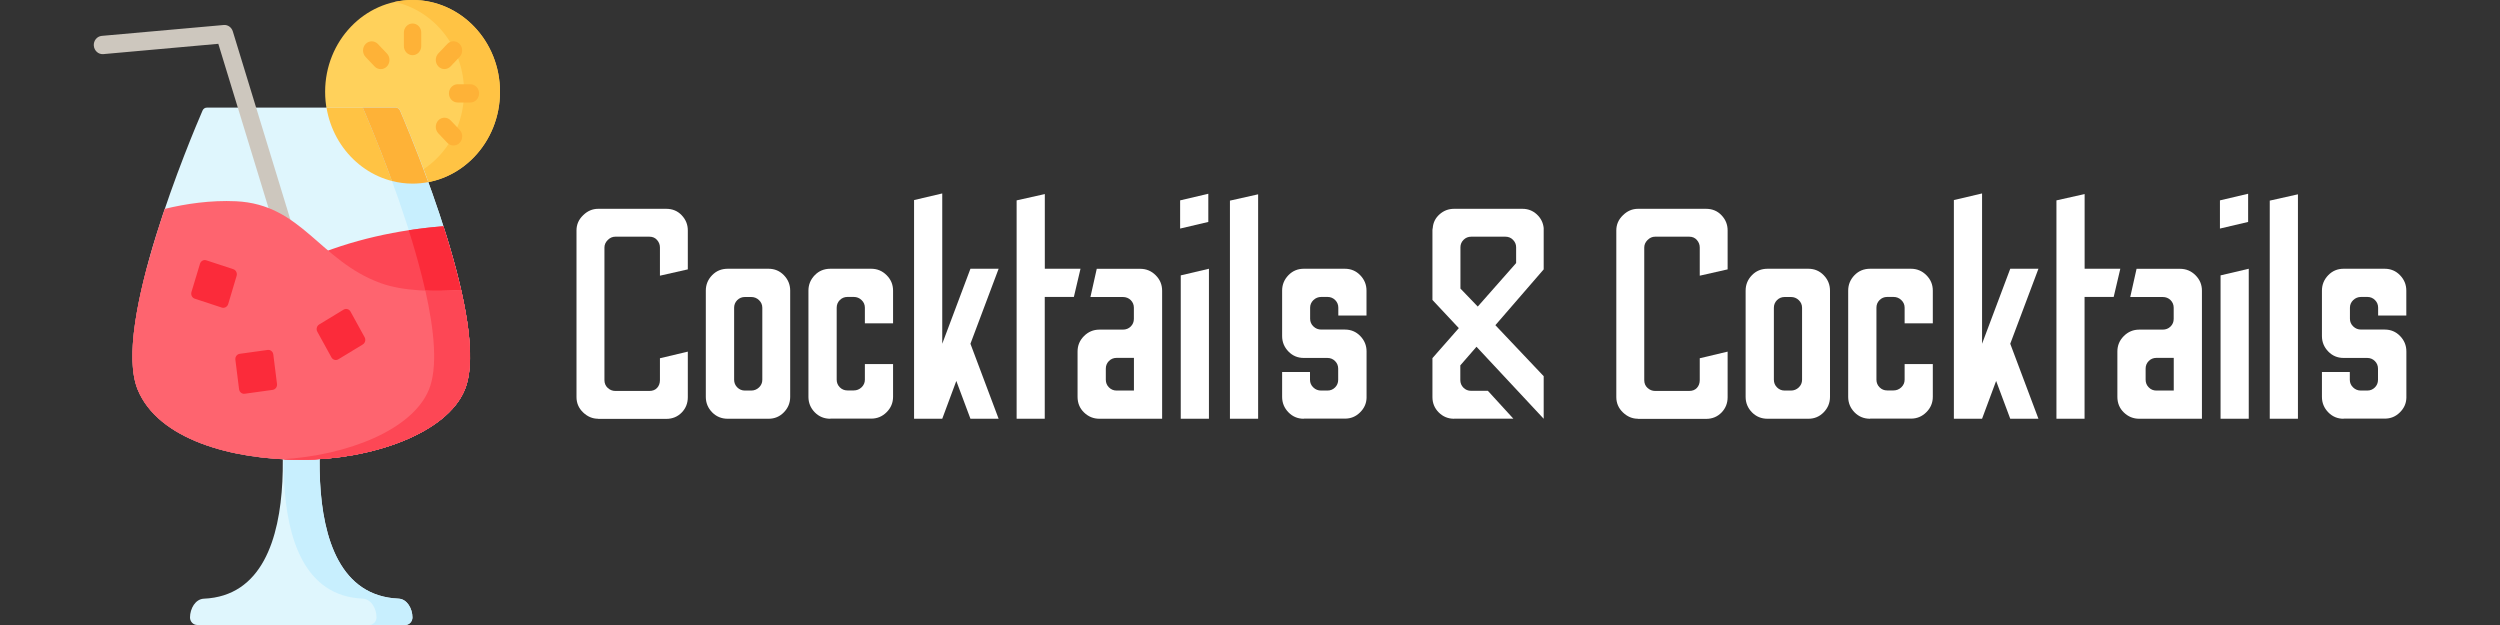 <?xml version="1.0" encoding="utf-8"?>
<!-- Generator: Adobe Illustrator 24.0.1, SVG Export Plug-In . SVG Version: 6.00 Build 0)  -->
<svg version="1.1" id="Capa_1" xmlns="http://www.w3.org/2000/svg" xmlns:xlink="http://www.w3.org/1999/xlink" x="0px" y="0px"
	 viewBox="0 0 400 100" style="enable-background:new 0 0 400 100;" xml:space="preserve">
<rect x="0" y="0" width="400" height="100" fill="#333333" stroke="none"/>
<style type="text/css">
	.st0{fill:#FFD15B;}
	.st1{fill:#FFC344;}
	.st2{fill:#FEB237;}
	.st3{fill:#DFF6FD;}
	.st4{fill:#CDC7BE;}
	.st5{fill:#C8EFFE;}
	.st6{fill:#FD4755;}
	.st7{fill:#FB2B3A;}
	.st8{fill:#FE646F;}
	.st9{fill:#FFFFFF;}
</style>
<g>
	<ellipse class="st0" cx="66.01" cy="14.69" rx="13.99" ry="14.69"/>
	<path class="st1" d="M66.01,0c-0.99,0-1.95,0.11-2.87,0.31c6.35,1.39,11.11,7.3,11.11,14.38s-4.77,12.98-11.11,14.38
		c0.93,0.2,1.89,0.31,2.87,0.31C73.74,29.38,80,22.8,80,14.69S73.74,0,66.01,0L66.01,0z"/>
	<g>
		<path class="st2" d="M66.01,3.76c-0.77,0-1.39,0.66-1.39,1.46v2.15c0,0.81,0.62,1.46,1.39,1.46s1.39-0.66,1.39-1.46V5.23
			C67.41,4.42,66.79,3.76,66.01,3.76z"/>
		<path class="st2" d="M71.11,11.05c0.36,0,0.71-0.14,0.99-0.43l1.44-1.52c0.54-0.57,0.54-1.5,0-2.07c-0.54-0.57-1.43-0.57-1.97,0
			l-1.44,1.52c-0.54,0.57-0.54,1.5,0,2.07C70.4,10.91,70.75,11.05,71.11,11.05z"/>
		<path class="st2" d="M75.26,13.48h-2.04c-0.77,0-1.39,0.66-1.39,1.46c0,0.81,0.62,1.46,1.39,1.46h2.04c0.77,0,1.39-0.66,1.39-1.46
			C76.66,14.13,76.03,13.48,75.26,13.48z"/>
		<path class="st2" d="M72.1,19.26c-0.54-0.57-1.43-0.57-1.97,0c-0.54,0.57-0.54,1.5,0,2.07l1.44,1.52
			c0.27,0.29,0.63,0.43,0.99,0.43c0.36,0,0.71-0.14,0.99-0.43c0.54-0.57,0.54-1.5,0-2.07L72.1,19.26z"/>
		<path class="st2" d="M60.46,7.04c-0.54-0.57-1.43-0.57-1.97,0s-0.54,1.5,0,2.07l1.44,1.52c0.27,0.29,0.63,0.43,0.99,0.43
			c0.36,0,0.71-0.14,0.99-0.43c0.54-0.57,0.54-1.5,0-2.07L60.46,7.04z"/>
	</g>
	<path class="st3" d="M74.36,62.36c-2.91,7.04-15.01,11.2-26.16,11.2s-22.88-3.26-26.16-11.2c-4.23-10.25,8.6-40.59,10.37-44.68
		c0.12-0.28,0.38-0.46,0.68-0.46h30.24c0.29,0,0.56,0.18,0.68,0.46C65.76,21.76,78.59,52.11,74.36,62.36L74.36,62.36z"/>
	<path class="st4" d="M46.69,35.89L37.25,5.02c-0.2-0.65-0.8-1.08-1.45-1.02L16.28,5.74c-0.77,0.07-1.34,0.78-1.27,1.58
		s0.74,1.4,1.51,1.34l18.41-1.65l9.1,29.76c0.19,0.62,0.74,1.02,1.33,1.02c0.14,0,0.28-0.02,0.42-0.07
		C46.51,37.49,46.92,36.66,46.69,35.89L46.69,35.89z"/>
	<path class="st1" d="M63.32,17.22H52.24c1.14,6.9,6.87,12.15,13.77,12.15c0.86,0,1.7-0.09,2.51-0.24
		c-2.05-5.64-3.93-10.07-4.53-11.46C63.87,17.4,63.61,17.22,63.32,17.22L63.32,17.22z"/>
	<path class="st5" d="M63.32,17.22h-5.27c0,0,15.1,34.14,10.57,45.14c-2.67,6.47-13.12,10.51-23.45,11.12
		c1.01,0.05,2.02,0.08,3.03,0.08c11.15,0,23.26-4.16,26.16-11.2c4.23-10.25-8.6-40.59-10.37-44.68
		C63.87,17.4,63.61,17.22,63.32,17.22L63.32,17.22z"/>
	<path class="st2" d="M66.01,29.38c0.86,0,1.7-0.09,2.51-0.24c-2.05-5.64-3.93-10.07-4.53-11.46c-0.12-0.28-0.38-0.46-0.68-0.46
		h-5.27c0,0,2.2,4.98,4.67,11.74C63.77,29.23,64.88,29.38,66.01,29.38L66.01,29.38z"/>
	<path class="st3" d="M65.99,98.79c0,0.67-0.52,1.21-1.16,1.21H31.56c-0.64,0-1.16-0.54-1.16-1.21c0-0.71,0.22-1.44,0.6-2.01
		c0.39-0.57,0.94-0.96,1.61-0.99c18.65-0.8,11.15-36.87,11.15-36.87h8.86c0,0-7.5,36.07,11.15,36.87c0.67,0.03,1.23,0.43,1.61,0.99
		C65.77,97.34,65.99,98.08,65.99,98.79z"/>
	<path class="st5" d="M65.39,96.77c-0.39-0.57-0.94-0.96-1.61-0.99c-18.65-0.8-11.15-36.87-11.15-36.87h-5.75
		c0,0-7.5,36.07,11.15,36.87c0.67,0.03,1.23,0.43,1.61,0.99c0.39,0.57,0.6,1.3,0.6,2.01c0,0.67-0.52,1.21-1.16,1.21h5.75
		c0.64,0,1.16-0.54,1.16-1.21C65.99,98.08,65.77,97.34,65.39,96.77L65.39,96.77z"/>
	<path class="st6" d="M23.52,42.74c-2.08,7.79-3.22,15.4-1.48,19.62c3.28,7.95,15.01,11.2,26.16,11.2s23.26-4.16,26.16-11.2
		c2.23-5.4-0.28-16.38-3.41-26.16c-7.09,0.54-14.81,2.16-21.68,5.19C38.56,46.1,28.55,44.26,23.52,42.74L23.52,42.74z"/>
	<g>
		<path class="st7" d="M70.95,36.2c-1.81,0.14-3.67,0.35-5.55,0.64c3.03,9.61,5.39,20.24,3.21,25.52
			c-2.67,6.47-13.12,10.51-23.45,11.12c1.01,0.05,2.02,0.08,3.03,0.08c11.15,0,23.26-4.16,26.16-11.2
			C76.59,56.96,74.08,45.98,70.95,36.2L70.95,36.2z"/>
	</g>
	<path class="st8" d="M60.88,45.29C51.11,41.72,48.31,32.7,37.76,32.2c-4.08-0.19-8.06,0.41-11.4,1.22
		c-3.52,10.4-6.77,23.02-4.32,28.93c3.28,7.95,15.01,11.2,26.16,11.2s23.26-4.16,26.16-11.2c1.47-3.55,0.88-9.52-0.58-15.96
		C69.52,46.69,64.52,46.62,60.88,45.29L60.88,45.29z"/>
	<g>
		<path class="st6" d="M73.78,46.39c-1.83,0.13-3.79,0.18-5.72,0.11c1.44,6.41,2.01,12.33,0.56,15.86
			c-2.67,6.47-13.12,10.51-23.45,11.12c1.01,0.05,2.02,0.08,3.03,0.08c11.15,0,23.26-4.16,26.16-11.2
			C75.83,58.81,75.24,52.84,73.78,46.39L73.78,46.39z"/>
	</g>
	<g>
		<path class="st7" d="M35.48,49.21l-4.32-1.42c-0.42-0.14-0.66-0.61-0.53-1.06L32,42.2c0.13-0.44,0.58-0.69,1.01-0.55l4.32,1.42
			c0.42,0.14,0.66,0.61,0.53,1.06l-1.35,4.53C36.36,49.1,35.91,49.35,35.48,49.21L35.48,49.21z"/>
		<path class="st7" d="M43.63,62.38L39.15,63c-0.44,0.06-0.84-0.26-0.9-0.73l-0.59-4.71c-0.06-0.46,0.25-0.89,0.69-0.95l4.48-0.62
			c0.44-0.06,0.84,0.26,0.9,0.73l0.59,4.71C44.38,61.89,44.07,62.31,43.63,62.38z"/>
		<path class="st7" d="M53.03,57.18l-2.26-4.11c-0.22-0.4-0.09-0.92,0.29-1.15l3.92-2.38c0.38-0.23,0.88-0.09,1.1,0.31l2.26,4.11
			c0.22,0.4,0.09,0.92-0.29,1.15l-3.92,2.38C53.74,57.72,53.25,57.58,53.03,57.18L53.03,57.18z"/>
	</g>
</g>
<g>
	<path class="st9" d="M95.7,67c-0.9,0-1.7-0.34-2.4-1.01c-0.7-0.67-1.06-1.49-1.06-2.45V36.86c0-0.93,0.35-1.74,1.06-2.42
		c0.7-0.69,1.5-1.03,2.4-1.03h10.9c0.99,0,1.82,0.34,2.47,1.03c0.66,0.69,0.98,1.5,0.98,2.42v6.24l-4.46,1.01v-4.51
		c0-0.45-0.15-0.85-0.46-1.2c-0.3-0.35-0.71-0.53-1.22-0.53h-5.47c-0.45,0-0.85,0.18-1.2,0.53c-0.35,0.35-0.53,0.75-0.53,1.2v21.22
		c0,0.51,0.18,0.93,0.53,1.25c0.35,0.32,0.75,0.48,1.2,0.48h5.47c0.51,0,0.92-0.16,1.22-0.48c0.3-0.32,0.46-0.74,0.46-1.25v-3.5
		l4.46-1.06v7.3c0,0.96-0.33,1.78-0.98,2.45c-0.66,0.67-1.48,1.01-2.47,1.01H95.7z"/>
	<path class="st9" d="M116.44,67c-0.99,0-1.82-0.34-2.5-1.03c-0.67-0.69-1.01-1.51-1.01-2.47V46.5c0-0.96,0.34-1.78,1.01-2.47
		c0.67-0.69,1.5-1.03,2.5-1.03h6.53c0.96,0,1.78,0.34,2.45,1.03c0.67,0.69,1.01,1.51,1.01,2.47V63.5c0,0.96-0.34,1.78-1.01,2.47
		c-0.67,0.69-1.49,1.03-2.45,1.03H116.44z M119.18,62.49h1.01c0.48,0,0.9-0.17,1.25-0.5c0.35-0.34,0.53-0.74,0.53-1.22V49.24
		c0-0.48-0.18-0.89-0.53-1.22c-0.35-0.34-0.77-0.5-1.25-0.5h-1.01c-0.48,0-0.89,0.17-1.22,0.5s-0.5,0.74-0.5,1.22v11.52
		c0,0.48,0.17,0.89,0.5,1.22S118.7,62.49,119.18,62.49z"/>
	<path class="st9" d="M132.86,67c-0.99,0-1.82-0.34-2.5-1.03c-0.67-0.69-1.01-1.51-1.01-2.47V46.5c0-0.96,0.34-1.78,1.01-2.47
		c0.67-0.69,1.5-1.03,2.5-1.03h6.53c0.96,0,1.78,0.34,2.47,1.03c0.69,0.69,1.03,1.51,1.03,2.47v5.23h-4.51v-2.5
		c0-0.48-0.18-0.89-0.53-1.22c-0.35-0.34-0.77-0.5-1.25-0.5h-1.01c-0.48,0-0.89,0.17-1.22,0.5s-0.5,0.74-0.5,1.22v11.52
		c0,0.48,0.17,0.89,0.5,1.22s0.74,0.5,1.22,0.5h1.01c0.48,0,0.9-0.17,1.25-0.5c0.35-0.34,0.53-0.74,0.53-1.22v-2.5h4.51v5.23
		c0,0.96-0.34,1.78-1.03,2.47c-0.69,0.69-1.51,1.03-2.47,1.03H132.86z"/>
	<path class="st9" d="M146.25,67V32.01l4.51-1.06V55l4.51-12h4.51l-4.51,12l4.51,12h-4.51l-2.26-6.05L150.76,67H146.25z"/>
	<path class="st9" d="M162.66,67V32.06l4.51-1.01V43h5.71l-1.06,4.51h-4.66V67H162.66z"/>
	<path class="st9" d="M175.91,67c-0.96,0-1.78-0.34-2.47-1.01c-0.69-0.67-1.03-1.5-1.03-2.5v-7.25c0-0.96,0.34-1.78,1.03-2.47
		c0.69-0.69,1.51-1.03,2.47-1.03h3.74c0.51,0,0.94-0.17,1.27-0.5s0.5-0.74,0.5-1.22v-1.78c0-0.48-0.17-0.89-0.5-1.22
		s-0.76-0.5-1.27-0.5h-5.18l1.01-4.51h6.96c0.96,0,1.78,0.34,2.47,1.03c0.69,0.69,1.03,1.51,1.03,2.47V67H175.91z M178.65,62.49
		h2.78v-5.23h-2.78c-0.48,0-0.89,0.17-1.22,0.5s-0.5,0.74-0.5,1.22v1.78c0,0.48,0.17,0.89,0.5,1.22S178.17,62.49,178.65,62.49z"/>
	<path class="st9" d="M188.82,36.57v-4.51l4.51-1.06v4.51L188.82,36.57z M188.92,67V44.06l4.51-1.06v24H188.92z"/>
	<path class="st9" d="M196.79,67V32.1l4.51-1.01V67H196.79z"/>
	<path class="st9" d="M208.6,67c-0.96,0-1.78-0.34-2.45-1.03c-0.67-0.69-1.01-1.51-1.01-2.47v-3.98h4.46v1.25
		c0,0.48,0.18,0.89,0.53,1.22c0.35,0.34,0.77,0.5,1.25,0.5h1.01c0.48,0,0.89-0.17,1.22-0.5s0.5-0.74,0.5-1.22v-1.78
		c0-0.48-0.17-0.89-0.5-1.22s-0.74-0.5-1.22-0.5h-3.79c-0.96,0-1.78-0.34-2.45-1.03c-0.67-0.69-1.01-1.51-1.01-2.47V46.5
		c0-0.96,0.34-1.78,1.01-2.47c0.67-0.69,1.49-1.03,2.45-1.03h6.58c0.96,0,1.78,0.34,2.45,1.03c0.67,0.69,1.01,1.51,1.01,2.47v3.98
		h-4.51v-1.25c0-0.48-0.17-0.89-0.5-1.22s-0.74-0.5-1.22-0.5h-1.01c-0.48,0-0.9,0.17-1.25,0.5c-0.35,0.34-0.53,0.74-0.53,1.22v1.78
		c0,0.48,0.18,0.89,0.53,1.22c0.35,0.34,0.77,0.5,1.25,0.5h3.79c0.96,0,1.78,0.34,2.45,1.03c0.67,0.69,1.01,1.51,1.01,2.47v7.44
		c-0.03,0.9-0.38,1.67-1.06,2.33c-0.67,0.66-1.47,0.98-2.4,0.98H208.6z"/>
	<path class="st9" d="M232.65,67c-0.96,0-1.78-0.34-2.45-1.01s-1.01-1.49-1.01-2.45V57.3l4.22-4.8l-4.22-4.51V36.86
		c0-0.16,0.02-0.29,0.05-0.38c0.06-0.86,0.42-1.59,1.08-2.18c0.66-0.59,1.43-0.89,2.33-0.89h10.94c0.9,0,1.66,0.3,2.3,0.89
		c0.64,0.59,1.01,1.32,1.1,2.18v6.62l-7.73,8.93l7.73,8.16V67l-10.75-11.52l-2.59,2.98v2.35c0,0.48,0.17,0.89,0.5,1.22
		s0.74,0.5,1.22,0.5h2.69l4.08,4.46H232.65z M236.44,49.05l6.14-6.96v-2.54c0-0.45-0.17-0.84-0.5-1.18s-0.74-0.5-1.22-0.5h-5.47
		c-0.48,0-0.89,0.17-1.22,0.5s-0.5,0.73-0.5,1.18v6.62L236.44,49.05z"/>
	<path class="st9" d="M262.07,67c-0.9,0-1.7-0.34-2.4-1.01c-0.7-0.67-1.06-1.49-1.06-2.45V36.86c0-0.93,0.35-1.74,1.06-2.42
		c0.7-0.69,1.5-1.03,2.4-1.03h10.9c0.99,0,1.82,0.34,2.47,1.03c0.66,0.69,0.98,1.5,0.98,2.42v6.24l-4.46,1.01v-4.51
		c0-0.45-0.15-0.85-0.46-1.2c-0.3-0.35-0.71-0.53-1.22-0.53h-5.47c-0.45,0-0.85,0.18-1.2,0.53c-0.35,0.35-0.53,0.75-0.53,1.2v21.22
		c0,0.51,0.17,0.93,0.53,1.25c0.35,0.32,0.75,0.48,1.2,0.48h5.47c0.51,0,0.92-0.16,1.22-0.48c0.3-0.32,0.46-0.74,0.46-1.25v-3.5
		l4.46-1.06v7.3c0,0.96-0.33,1.78-0.98,2.45c-0.66,0.67-1.48,1.01-2.47,1.01H262.07z"/>
	<path class="st9" d="M282.81,67c-0.99,0-1.82-0.34-2.5-1.03c-0.67-0.69-1.01-1.51-1.01-2.47V46.5c0-0.96,0.34-1.78,1.01-2.47
		c0.67-0.69,1.5-1.03,2.5-1.03h6.53c0.96,0,1.78,0.34,2.45,1.03c0.67,0.69,1.01,1.51,1.01,2.47V63.5c0,0.96-0.34,1.78-1.01,2.47
		c-0.67,0.69-1.49,1.03-2.45,1.03H282.81z M285.54,62.49h1.01c0.48,0,0.9-0.17,1.25-0.5c0.35-0.34,0.53-0.74,0.53-1.22V49.24
		c0-0.48-0.18-0.89-0.53-1.22c-0.35-0.34-0.77-0.5-1.25-0.5h-1.01c-0.48,0-0.89,0.17-1.22,0.5s-0.5,0.74-0.5,1.22v11.52
		c0,0.48,0.17,0.89,0.5,1.22S285.06,62.49,285.54,62.49z"/>
	<path class="st9" d="M299.22,67c-0.99,0-1.82-0.34-2.5-1.03c-0.67-0.69-1.01-1.51-1.01-2.47V46.5c0-0.96,0.34-1.78,1.01-2.47
		c0.67-0.69,1.5-1.03,2.5-1.03h6.53c0.96,0,1.78,0.34,2.47,1.03c0.69,0.69,1.03,1.51,1.03,2.47v5.23h-4.51v-2.5
		c0-0.48-0.18-0.89-0.53-1.22c-0.35-0.34-0.77-0.5-1.25-0.5h-1.01c-0.48,0-0.89,0.17-1.22,0.5c-0.34,0.34-0.5,0.74-0.5,1.22v11.52
		c0,0.48,0.17,0.89,0.5,1.22c0.34,0.34,0.74,0.5,1.22,0.5h1.01c0.48,0,0.9-0.17,1.25-0.5c0.35-0.34,0.53-0.74,0.53-1.22v-2.5h4.51
		v5.23c0,0.96-0.34,1.78-1.03,2.47c-0.69,0.69-1.51,1.03-2.47,1.03H299.22z"/>
	<path class="st9" d="M312.62,67V32.01l4.51-1.06V55l4.51-12h4.51l-4.51,12l4.51,12h-4.51l-2.26-6.05L317.13,67H312.62z"/>
	<path class="st9" d="M329.03,67V32.06l4.51-1.01V43h5.71l-1.06,4.51h-4.66V67H329.03z"/>
	<path class="st9" d="M342.28,67c-0.96,0-1.78-0.34-2.47-1.01c-0.69-0.67-1.03-1.5-1.03-2.5v-7.25c0-0.96,0.34-1.78,1.03-2.47
		c0.69-0.69,1.51-1.03,2.47-1.03h3.74c0.51,0,0.94-0.17,1.27-0.5c0.34-0.34,0.5-0.74,0.5-1.22v-1.78c0-0.48-0.17-0.89-0.5-1.22
		c-0.34-0.34-0.76-0.5-1.27-0.5h-5.18l1.01-4.51h6.96c0.96,0,1.78,0.34,2.47,1.03c0.69,0.69,1.03,1.51,1.03,2.47V67H342.28z
		 M345.02,62.49h2.78v-5.23h-2.78c-0.48,0-0.89,0.17-1.22,0.5c-0.34,0.34-0.5,0.74-0.5,1.22v1.78c0,0.48,0.17,0.89,0.5,1.22
		C344.13,62.32,344.54,62.49,345.02,62.49z"/>
	<path class="st9" d="M355.19,36.57v-4.51L359.7,31v4.51L355.19,36.57z M355.29,67V44.06L359.8,43v24H355.29z"/>
	<path class="st9" d="M363.16,67V32.1l4.51-1.01V67H363.16z"/>
	<path class="st9" d="M374.97,67c-0.96,0-1.78-0.34-2.45-1.03c-0.67-0.69-1.01-1.51-1.01-2.47v-3.98h4.46v1.25
		c0,0.48,0.18,0.89,0.53,1.22c0.35,0.34,0.77,0.5,1.25,0.5h1.01c0.48,0,0.89-0.17,1.22-0.5s0.5-0.74,0.5-1.22v-1.78
		c0-0.48-0.17-0.89-0.5-1.22s-0.74-0.5-1.22-0.5h-3.79c-0.96,0-1.78-0.34-2.45-1.03c-0.67-0.69-1.01-1.51-1.01-2.47V46.5
		c0-0.96,0.34-1.78,1.01-2.47c0.67-0.69,1.49-1.03,2.45-1.03h6.58c0.96,0,1.78,0.34,2.45,1.03c0.67,0.69,1.01,1.51,1.01,2.47v3.98
		h-4.51v-1.25c0-0.48-0.17-0.89-0.5-1.22s-0.74-0.5-1.22-0.5h-1.01c-0.48,0-0.9,0.17-1.25,0.5c-0.35,0.34-0.53,0.74-0.53,1.22v1.78
		c0,0.48,0.18,0.89,0.53,1.22c0.35,0.34,0.77,0.5,1.25,0.5h3.79c0.96,0,1.78,0.34,2.45,1.03c0.67,0.69,1.01,1.51,1.01,2.47v7.44
		c-0.03,0.9-0.38,1.67-1.06,2.33c-0.67,0.66-1.47,0.98-2.4,0.98H374.97z"/>
</g>
</svg>
